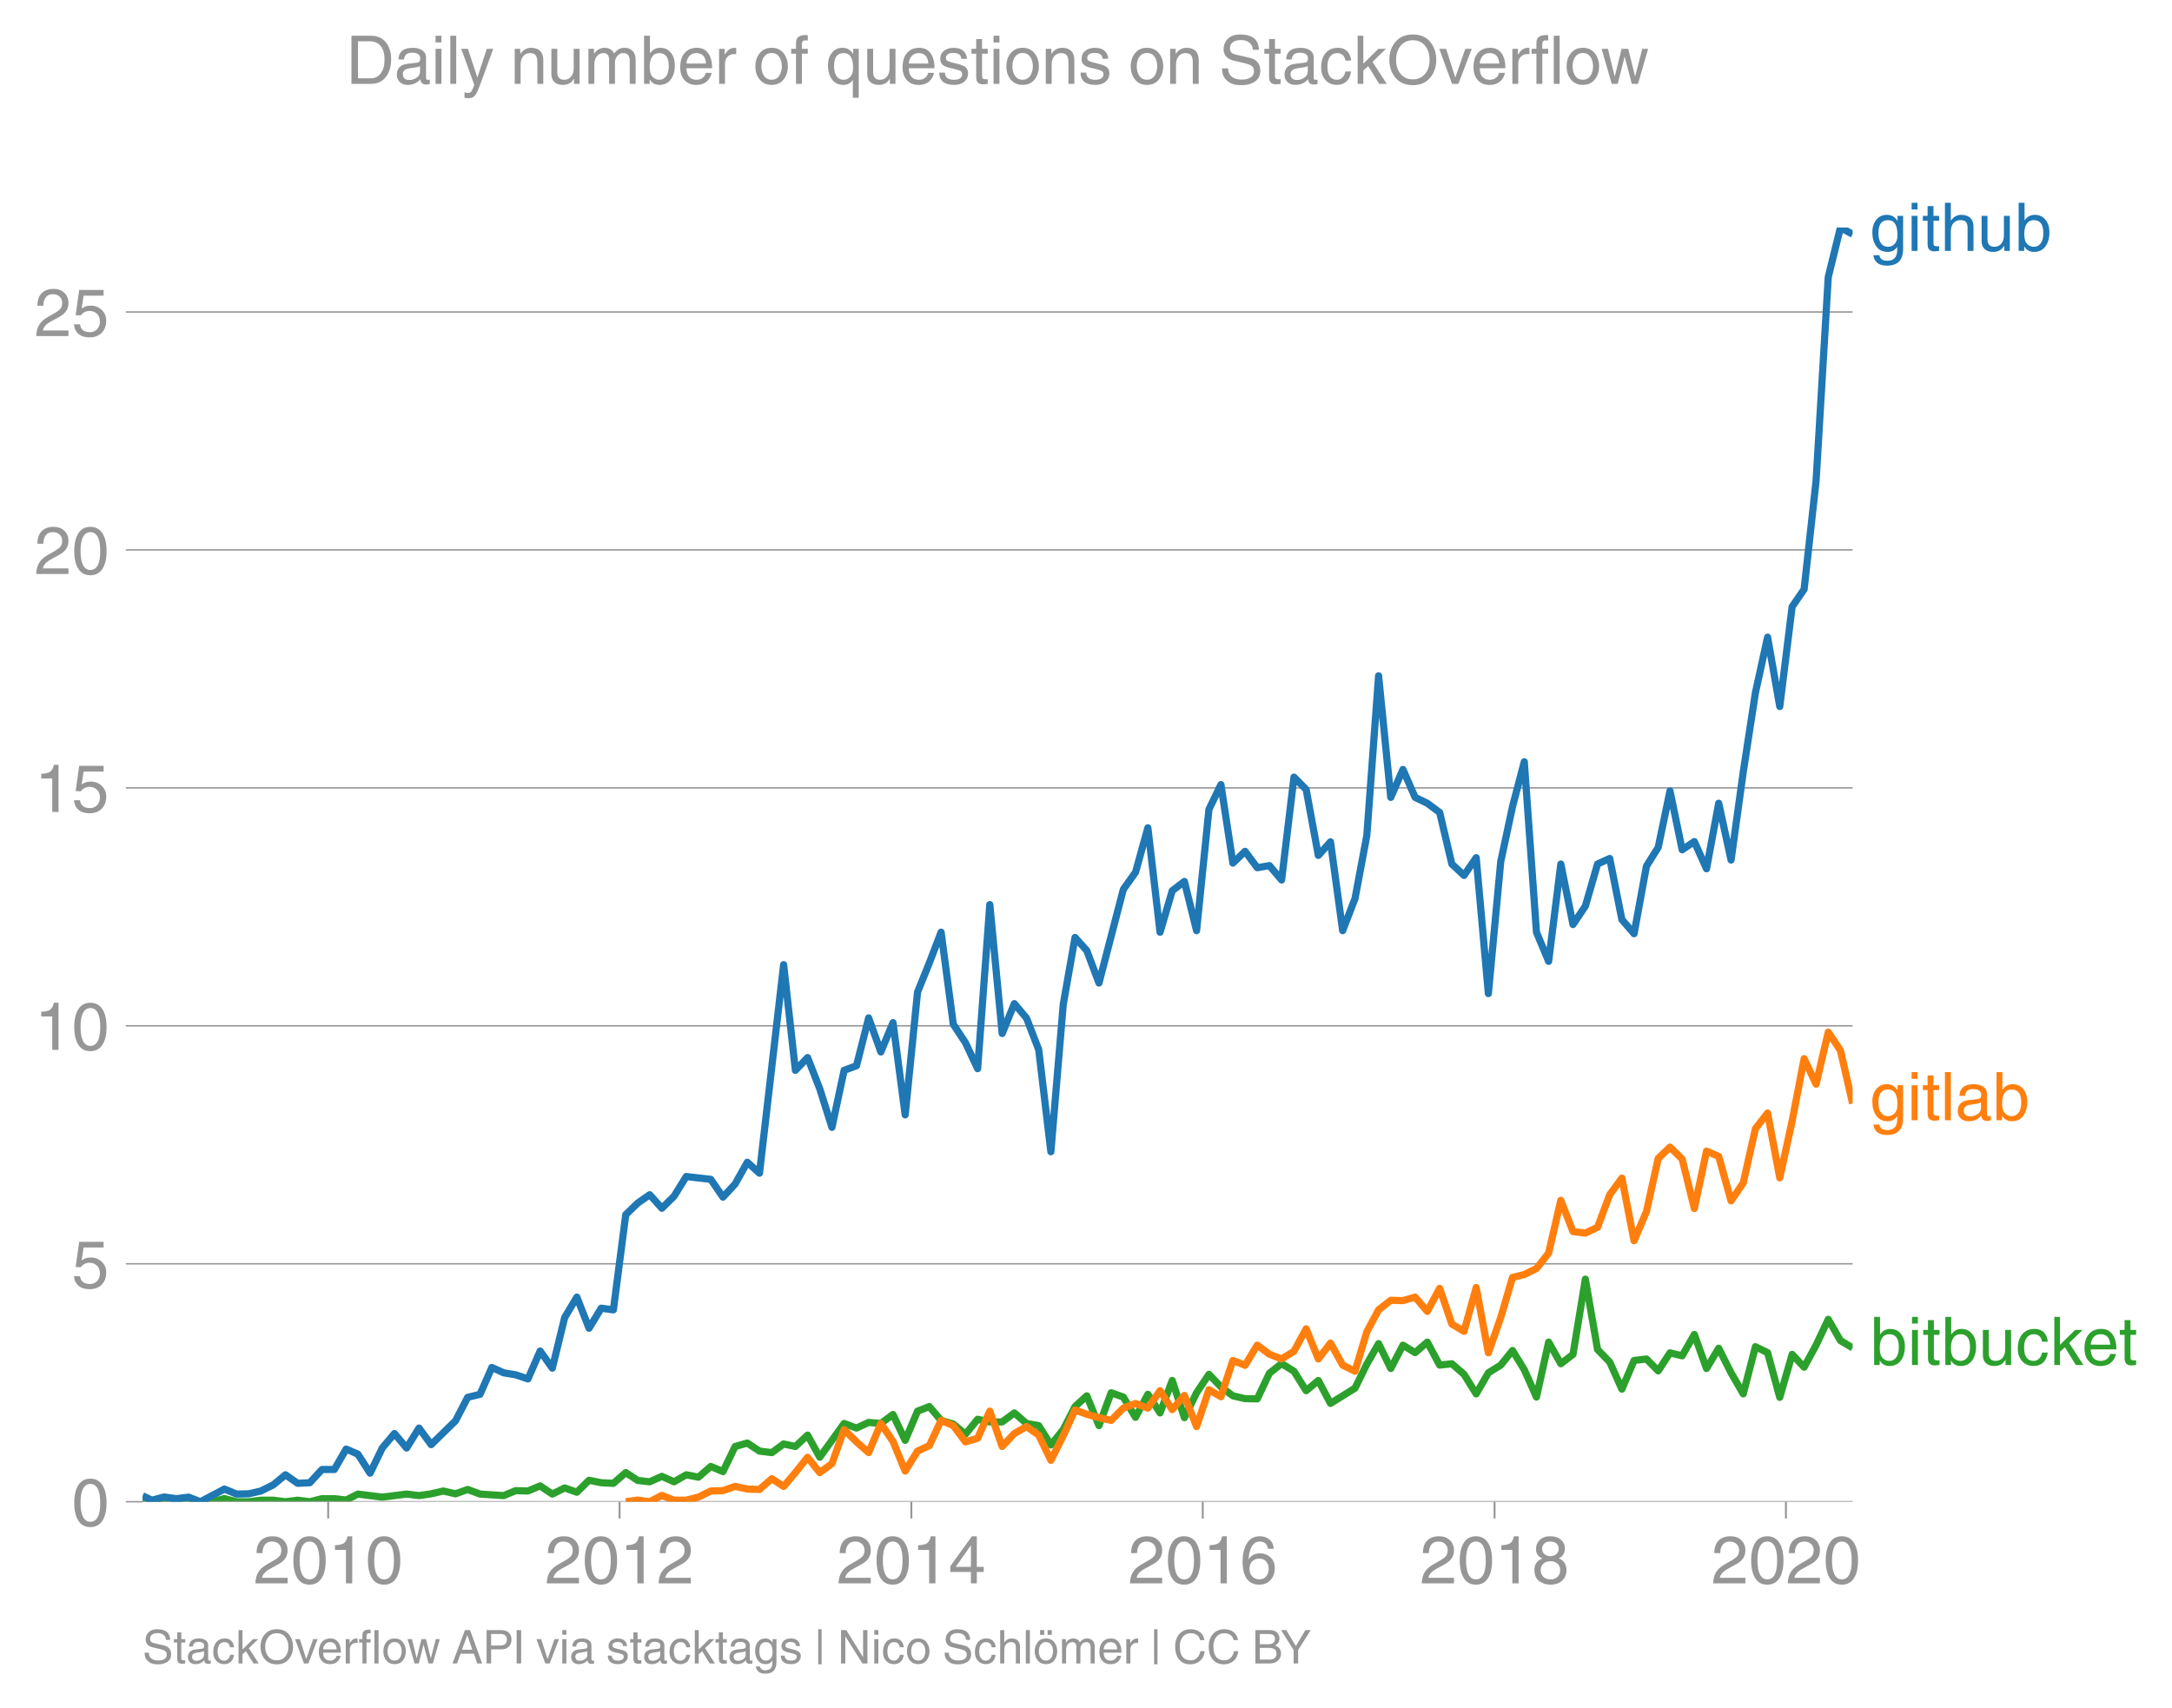 <svg height="475.651" viewBox="0 0 453.59 356.738" width="604.786" xmlns="http://www.w3.org/2000/svg" xmlns:xlink="http://www.w3.org/1999/xlink"><defs><style>*{stroke-linecap:butt;stroke-linejoin:round}</style></defs><g id="figure_1"><path d="M0 356.738h453.59V0H0z" fill="none" id="patch_1"/><g id="axes_1"><path d="M29.77 313.628h357.12V47.516H29.77z" fill="none" id="patch_2"/><path clip-path="url(#p1acd992854)" d="M29.77 313.007l1.961.621h12.584l2.545-.662 2.542.662h2.543l2.542-.32h2.584l2.543.32 2.544-.32 2.541.32 2.543-.641h2.584l2.459.286 2.457-1.248 5.087.641 5.085-.64 2.584.32 2.543-.374 2.544-.588 2.54.588 2.543-.909 2.585.962 4.916.32 2.544-1.036 2.543.075 2.543-1.069 2.542 1.71 2.584-1.282 2.543.897 2.544-2.5 2.54.513 2.543.128 2.585-2.244 2.5 1.636 2.5.287 2.544-1.133 2.542 1.133 2.543-1.464 2.542.502 2.584-2.244 2.543 1.08 2.544-5.248 2.541-.716 2.543 1.678 2.584.32 2.459-1.809 2.457.527 2.545-2.373 2.542 4.617 5.085-7.053 2.584.962 2.543-1.176 2.544.214 2.541-1.87 2.542 5.397 2.585-6.092 2.459-.962 2.457 2.886 2.545.758 2.542 2.127 2.543-3.12 2.542.555h2.584l2.543-1.88 2.544 2.2 2.54.45 2.543 4.04 2.585-3.207 2.459-4.809 2.457-2.244 2.544 6.22 2.543-6.862 2.542.898 2.543 4.232 2.584-4.809 2.543 3.89 2.544-6.775 2.54 7.77 2.543-5.206 2.584-3.847 2.501 2.62 2.5 1.869 2.544.587 2.542.054 2.543-5.354 2.542-2.02 2.584 1.603 2.543 4.061 2.544-2.137 2.541 4.787 5.127-3.184 2.459-5.027 2.457-4.271 2.545 5.194 2.542-4.874 2.543 1.56 2.542-2.2 2.584 4.808 2.543-.288 2.544 2.212 2.54 4.083 2.543-4.404 2.585-1.603 2.459-3.057 2.457 4.02 2.544 5.706 2.543-11.478 2.542 4.52 2.543-1.955 2.584-15.71 2.543 14.684 2.544 2.63 2.54 5.653 2.543-5.975 2.584-.32 2.46 2.485 2.457-3.768 2.544.62 2.543-4.467 2.542 7.118 2.543-4.232 2.584 5.13 2.543 4.403 2.544-9.854 2.54 1.24 2.543 9.34 2.584-8.977 2.501 2.676 2.5-4.6 2.544-5.397 2.542 4.435 2.543 1.529h0" fill="none" stroke="#2ca02c" stroke-linecap="square" stroke-width="1.5" id="line2d_1"/><g id="matplotlib.axis_1"><g id="xtick_1"><g id="line2d_2"><defs><path d="M0 0v3.5" id="mcf7fed1836" stroke="#969696" stroke-width=".4"/></defs><use x="68.534" xlink:href="#mcf7fed1836" y="313.628" fill="#969696" stroke="#969696" stroke-width=".4"/></g><g transform="matrix(.14 0 0 -.14 52.963 330.678)" fill="#969696" id="text_1"><defs><path d="M4.39 45.125q0 12.39 6.391 18.781 6.406 6.407 17.938 6.407 9.656 0 15.812-5.86 6.157-5.86 6.157-15.14 0-7.22-3.547-12.188-3.532-4.953-10.422-8.703l-12.11-6.64Q13.922 15.921 12.5 8.296h38.188V0H2.593q.39 9.906 4.297 16.5 3.906 6.594 12.203 11.375l12.593 7.328q5.032 2.89 7.329 5.984 2.297 3.094 2.297 8.516 0 5.375-3.766 9.031-3.75 3.672-10.156 3.672-7.078 0-10.594-4.672-3.516-4.656-3.61-12.609z" id="HelveticaWorld-Regular-50"/><path d="M42.484 34.188q0 14.109-3.734 21.156-3.734 7.062-10.969 7.062-7.078 0-10.89-7.062-3.797-7.047-3.797-21.157 0-13.671 3.75-20.937Q20.609 6 27.78 6q7.235 0 10.969 7 3.734 7.016 3.734 21.188zm9.422 0q0-17.297-6.25-26.704-6.25-9.39-17.875-9.39-12.062 0-18.062 9.734-6 9.75-6 26.36 0 17.03 6.14 26.578 6.157 9.547 17.922 9.547 11.625 0 17.875-9.5t6.25-26.626z" id="HelveticaWorld-Regular-48"/><path d="M35.89 0h-9.374v49.906H10.109v6.985q8.594.28 12.782 2.75Q27.094 62.109 29 70.313h6.89z" id="HelveticaWorld-Regular-49"/></defs><use xlink:href="#HelveticaWorld-Regular-50"/><use x="55.615" xlink:href="#HelveticaWorld-Regular-48"/><use x="111.23" xlink:href="#HelveticaWorld-Regular-49"/><use x="166.846" xlink:href="#HelveticaWorld-Regular-48"/></g></g><g id="xtick_2"><use x="129.387" xlink:href="#mcf7fed1836" y="313.628" fill="#969696" stroke="#969696" stroke-width=".4" id="line2d_3"/><g transform="matrix(.14 0 0 -.14 113.817 330.678)" fill="#969696" id="text_2"><use xlink:href="#HelveticaWorld-Regular-50"/><use x="55.615" xlink:href="#HelveticaWorld-Regular-48"/><use x="111.23" xlink:href="#HelveticaWorld-Regular-49"/><use x="166.846" xlink:href="#HelveticaWorld-Regular-50"/></g></g><g id="xtick_3"><use x="190.325" xlink:href="#mcf7fed1836" y="313.628" fill="#969696" stroke="#969696" stroke-width=".4" id="line2d_4"/><g transform="matrix(.14 0 0 -.14 174.754 330.678)" fill="#969696" id="text_3"><defs><path d="M10.594 24.703h22.61v31.89h-.188zM42 17.093V0h-8.797v17.094H2.484v8.593L34.72 70.314H42v-45.61h10.297v-7.61z" id="HelveticaWorld-Regular-52"/></defs><use xlink:href="#HelveticaWorld-Regular-50"/><use x="55.615" xlink:href="#HelveticaWorld-Regular-48"/><use x="111.23" xlink:href="#HelveticaWorld-Regular-49"/><use x="166.846" xlink:href="#HelveticaWorld-Regular-52"/></g></g><g id="xtick_4"><use x="251.178" xlink:href="#mcf7fed1836" y="313.628" fill="#969696" stroke="#969696" stroke-width=".4" id="line2d_5"/><g transform="matrix(.14 0 0 -.14 235.608 330.678)" fill="#969696" id="text_4"><defs><path d="M14.11 21.578q0-6.875 4.093-11.234Q22.313 6 28.906 6q6.297 0 10.032 4.438 3.734 4.453 3.734 11.687 0 6.297-3.688 10.547-3.687 4.25-10.468 4.25-6.594 0-10.5-4.156-3.907-4.157-3.907-11.188zM41.702 51.61q-.984 5.375-3.984 8.078-3 2.72-8.125 2.72-8.11 0-12.36-7.923-4.25-7.906-4.343-18.109l.203-.188q5.61 8.641 16.687 8.641 8.844 0 15.438-5.86 6.593-5.859 6.593-16.452 0-10.5-6.25-17.47-6.25-6.952-16.843-6.952-12.219 0-18.563 8.687-6.344 8.703-6.344 25.938 0 16.593 6.485 27.093 6.5 10.5 19.484 10.5 8.407 0 14.219-5.015 5.813-5 6.297-13.688z" id="HelveticaWorld-Regular-54"/></defs><use xlink:href="#HelveticaWorld-Regular-50"/><use x="55.615" xlink:href="#HelveticaWorld-Regular-48"/><use x="111.23" xlink:href="#HelveticaWorld-Regular-49"/><use x="166.846" xlink:href="#HelveticaWorld-Regular-54"/></g></g><g id="xtick_5"><use x="312.115" xlink:href="#mcf7fed1836" y="313.628" fill="#969696" stroke="#969696" stroke-width=".4" id="line2d_6"/><g transform="matrix(.14 0 0 -.14 296.545 330.678)" fill="#969696" id="text_5"><defs><path d="M27.594 40.578q5.422 0 8.953 3.094 3.547 3.11 3.547 8.234 0 4.594-3.407 7.547-3.39 2.953-9.687 2.953-5.61 0-8.672-3.11-3.047-3.093-3.047-7.874 0-5.125 3.813-7.984 3.812-2.86 8.5-2.86zm.093-7.562q-6.78 0-10.64-3.766-3.86-3.766-3.86-9.234 0-6.297 3.907-10.157Q21 6 28.219 6q6.406 0 10.234 3.86 3.828 3.859 3.828 10.265 0 5.469-3.828 9.172-3.828 3.719-10.766 3.719zM49.22 52.203q0-10.594-9.032-14.797 6.204-2.781 8.86-7.36 2.656-4.562 2.656-9.733 0-10.016-6.453-16.125-6.438-6.094-17.375-6.094-9.563 0-16.813 5.25-7.25 5.25-7.25 17.062 0 11.922 11.907 16.907-9.516 3.796-9.516 13.671 0 8.297 5.64 13.813 5.641 5.516 15.641 5.516 10.016 0 15.875-5.204 5.86-5.203 5.86-12.906z" id="HelveticaWorld-Regular-56"/></defs><use xlink:href="#HelveticaWorld-Regular-50"/><use x="55.615" xlink:href="#HelveticaWorld-Regular-48"/><use x="111.23" xlink:href="#HelveticaWorld-Regular-49"/><use x="166.846" xlink:href="#HelveticaWorld-Regular-56"/></g></g><g id="xtick_6"><use x="372.969" xlink:href="#mcf7fed1836" y="313.628" fill="#969696" stroke="#969696" stroke-width=".4" id="line2d_7"/><g transform="matrix(.14 0 0 -.14 357.399 330.678)" fill="#969696" id="text_6"><use xlink:href="#HelveticaWorld-Regular-50"/><use x="55.615" xlink:href="#HelveticaWorld-Regular-48"/><use x="111.23" xlink:href="#HelveticaWorld-Regular-50"/><use x="166.846" xlink:href="#HelveticaWorld-Regular-48"/></g></g></g><g id="matplotlib.axis_2"><g id="ytick_1"><path clip-path="url(#p1acd992854)" d="M29.77 313.628h357.12" fill="none" stroke="#969696" stroke-linecap="square" stroke-width=".3" id="line2d_8"/><g id="line2d_9"><defs><path d="M0 0h-3.5" id="m8e51683251" stroke="#969696" stroke-width=".3"/></defs><use x="29.771" xlink:href="#m8e51683251" y="313.628" fill="#969696" stroke="#969696" stroke-width=".3"/></g><use xlink:href="#HelveticaWorld-Regular-48" transform="matrix(.14 0 0 -.14 14.985 318.653)" fill="#969696" id="text_7"/></g><g id="ytick_2"><path clip-path="url(#p1acd992854)" d="M29.77 263.933h357.12" fill="none" stroke="#969696" stroke-linecap="square" stroke-width=".3" id="line2d_10"/><use x="29.771" xlink:href="#m8e51683251" y="263.933" fill="#969696" stroke="#969696" stroke-width=".3" id="line2d_11"/><g transform="matrix(.14 0 0 -.14 14.985 268.957)" fill="#969696" id="text_8"><defs><path d="M14.703 40.922q5.813 4.39 13.625 4.39 9.469 0 16.281-6.296 6.813-6.297 6.813-16.22 0-10.78-6.578-17.796-6.563-7-18.422-7-10.313 0-16.266 5.047Q4.203 8.109 3.22 17.39h9.094q.671-5.672 4.437-8.672 3.766-3 10.453-3 6.485 0 10.64 4.484Q42 14.703 42 21.688q0 7.125-4.36 11.421-4.343 4.297-11.218 4.297-7.813 0-13.047-6.687l-7.563.39 5.266 37.594h36.438v-8.5H17.672z" id="HelveticaWorld-Regular-53"/></defs><use xlink:href="#HelveticaWorld-Regular-53"/></g></g><g id="ytick_3"><path clip-path="url(#p1acd992854)" d="M29.77 214.237h357.12" fill="none" stroke="#969696" stroke-linecap="square" stroke-width=".3" id="line2d_12"/><use x="29.771" xlink:href="#m8e51683251" y="214.237" fill="#969696" stroke="#969696" stroke-width=".3" id="line2d_13"/><g transform="matrix(.14 0 0 -.14 7.2 219.262)" fill="#969696" id="text_9"><use xlink:href="#HelveticaWorld-Regular-49"/><use x="55.615" xlink:href="#HelveticaWorld-Regular-48"/></g></g><g id="ytick_4"><path clip-path="url(#p1acd992854)" d="M29.77 164.541h357.12" fill="none" stroke="#969696" stroke-linecap="square" stroke-width=".3" id="line2d_14"/><use x="29.771" xlink:href="#m8e51683251" y="164.541" fill="#969696" stroke="#969696" stroke-width=".3" id="line2d_15"/><g transform="matrix(.14 0 0 -.14 7.2 169.566)" fill="#969696" id="text_10"><use xlink:href="#HelveticaWorld-Regular-49"/><use x="55.615" xlink:href="#HelveticaWorld-Regular-53"/></g></g><g id="ytick_5"><path clip-path="url(#p1acd992854)" d="M29.77 114.846h357.12" fill="none" stroke="#969696" stroke-linecap="square" stroke-width=".3" id="line2d_16"/><use x="29.771" xlink:href="#m8e51683251" y="114.846" fill="#969696" stroke="#969696" stroke-width=".3" id="line2d_17"/><g transform="matrix(.14 0 0 -.14 7.2 119.87)" fill="#969696" id="text_11"><use xlink:href="#HelveticaWorld-Regular-50"/><use x="55.615" xlink:href="#HelveticaWorld-Regular-48"/></g></g><g id="ytick_6"><path clip-path="url(#p1acd992854)" d="M29.77 65.15h357.12" fill="none" stroke="#969696" stroke-linecap="square" stroke-width=".3" id="line2d_18"/><use x="29.771" xlink:href="#m8e51683251" y="65.15" fill="#969696" stroke="#969696" stroke-width=".3" id="line2d_19"/><g transform="matrix(.14 0 0 -.14 7.2 70.175)" fill="#969696" id="text_12"><use xlink:href="#HelveticaWorld-Regular-50"/><use x="55.615" xlink:href="#HelveticaWorld-Regular-53"/></g></g></g><path clip-path="url(#p1acd992854)" d="M130.68 313.628l2.5-.342 2.5.342 2.544-1.325 2.542 1.005 2.543-.011 2.542-.63 2.584-1.283 2.543-.075 2.544-.887 2.541.556 2.543.085 2.584-2.244 2.459 1.615 2.457-2.897 2.545-3.185 2.542 3.185 2.543-1.86 2.542-7.118 2.584 2.565 2.543 2.234 2.544-6.081 2.541 3.762 2.542 6.177 2.585-4.168 2.459-1.134 2.457-5.278 2.545 1.09 2.542 3.398 2.543-.748 2.542-5.664 2.584 7.374 2.543-2.704 2.544-1.464 2.54 1.795 2.543 5.259 2.585-5.13 2.459-5.382 2.457.893 2.544.716 2.543.567 2.542-2.555 2.543-.972 2.584.962 2.543-3.634 2.544 3.954 2.54-2.96 2.543 6.487 2.584-7.695 2.501 1.47 2.5-7.562 2.544 1.005 2.542-4.21 2.543 1.891 2.542.994 2.584-1.603 2.543-4.692 2.544 6.295 2.541-3.313 2.543 4.595 2.584 1.283 2.459-8.245 2.457-4.58 2.545-1.998 2.542.074 2.543-.737 2.542 2.982 2.584-4.81 2.543 7.46 2.544 1.518 2.54-9.138 2.543 13.626 2.585-7.374 2.459-8.382 2.457-.595 2.544-1.25 2.543-3.239 2.542-11.008 2.543 6.52 2.584.32 2.543-1.207 2.544-6.808 2.54-3.463 2.543 13.081 2.584-6.091 2.46-11.107 2.457-2.36 2.544 2.502 2.543 10.323 2.542-11.98 2.543 1.08 2.584 9.297 2.543-3.75 2.544-11.319 2.54-3.26 2.543 13.52 2.584-11.863 2.501-13.023 2.5 5.328 2.544-10.858 2.542 3.805 2.543 11.104" fill="none" stroke="#ff7f0e" stroke-linecap="square" stroke-width="1.5" id="line2d_20"/><path clip-path="url(#p1acd992854)" d="M29.77 312.386l1.961.922 2.541-.674 2.543.353 2.584-.32 2.459.961 5.002-2.65 2.542 1.047 2.543-.053 2.542-.588 2.584-1.283 2.543-2.105 2.544 1.785 2.541-.128 2.543-2.758h2.584l2.459-4.27 2.457 1.064 2.545 3.976 2.542-5.258 2.543-3.025 2.542 3.025 2.584-4.168 2.543 3.462 5.085-4.97 2.542-4.905 2.585-.64 2.459-5.6 2.457 1.11 2.544.428 2.543.855 2.543-5.825 2.542 3.58 2.584-10.58 2.543-4.264 2.544 6.509 2.54-4.19 2.543.342 2.585-19.878 2.5-2.421 2.5-1.747 2.544 2.832 2.542-2.512 2.543-4.114 5.126.588 2.543 3.719 2.544-2.757 2.541-4.532 2.543 2.287 5.043-43.558 2.457 22.077 2.545-2.672 2.542 6.52 2.543 8.057 2.542-11.905 2.584-.962 2.543-9.992 2.544 7.107 2.541-6.114 2.542 19.259 2.585-25.65 2.459-6.08 2.457-6.424 2.545 19.227 2.542 3.858 2.543 5.418 2.542-34.274 2.584 26.932 2.543-6.241 2.544 3.035 2.54 6.573 2.543 21.32 2.585-30.779 2.459-13.97 2.457 2.749 2.544 6.765 5.085-19.547 2.543-3.57 2.584-9.298 2.543 21.813 2.544-8.667 2.54-1.935 2.543 10.27 2.584-25.328 2.501-5.174 2.5 16.396 2.544-2.458 2.542 3.42 2.543-.439 2.542 3.003 2.584-21.48 2.543 2.575 2.544 13.776 2.541-2.843 2.543 18.553 2.584-6.733 2.459-13.145 2.457-33.345 2.545 25.393 2.542-5.835 2.543 5.835 2.542 1.219 2.584 1.923 2.543 10.773 2.544 2.373 2.54-3.698 2.543 28.385 2.585-27.573 2.459-11.485 2.457-9.355 2.544 35.6 2.543 6.08 2.542-20.327 2.543 12.632 2.584-3.847 2.543-8.785 2.544-1.154 2.54 12.75 2.543 2.96 2.584-14.107 2.46-3.928 2.457-11.782 2.544 12.28 2.543-1.7 2.542 5.675 2.543-13.69 2.584 11.862 2.543-18.382 2.544-16.565 2.54-11.595 2.543 14.48 2.584-20.84 2.501-3.637 2.5-22.653 2.544-42.557 2.542-10.345 2.543 1.4h0" fill="none" stroke="#1f77b4" stroke-linecap="square" stroke-width="1.5" id="line2d_21"/><g transform="matrix(.14 0 0 -.14 390.462 52.4)" fill="#1f77b4" id="text_13"><defs><path d="M12.984 26.313q0-9.61 3.813-14.907Q20.609 6.11 27.094 6.11q6.312 0 10.312 4.579 4 4.593 4 13 0 11.03-3.5 16.625-3.484 5.593-10.61 5.593-7.171 0-10.75-4.765-3.562-4.766-3.562-14.828zM49.812 2.983q0-12.609-6.062-18.797-6.047-6.203-18.266-6.203-8.78 0-13.984 4.047Q6.297-13.922 5.516-6.39h8.796q.672-3.812 3.532-6.062 2.86-2.25 8.281-2.25 7.375 0 11.125 3.969 3.766 3.953 3.766 12.828v3.719h-.188q-4.937-7.329-13.922-7.329-11.187 0-17.093 8.25-5.907 8.25-5.907 20.953 0 11.625 5.953 18.875 5.97 7.25 15.829 7.25 9.906 0 15.625-8.89h.187v7.375h8.313z" id="HelveticaWorld-Regular-103"/><path d="M6.594 61.813v9.968h8.781v-9.969zM15.375 0H6.594v52.297h8.781z" id="HelveticaWorld-Regular-105"/><path d="M17.188 45.016V10.984q0-2 1.093-3.046 1.11-1.047 3.938-1.047h3.375V0Q20.797-.688 19-.688q-5.516 0-8.063 2.641-2.53 2.64-2.53 8.547v34.516H1.311v7.28h7.094v14.595h8.781V52.297h8.407v-7.281z" id="HelveticaWorld-Regular-116"/><path d="M49.219 0h-8.844v34.188q0 6.296-2.438 9-2.437 2.718-7.953 2.718-6.797 0-10.703-4.406-3.906-4.39-3.906-12.984V0H6.594v71.781h8.781V45.312h.203q6 8.5 15.328 8.5 8.594 0 13.453-4.5 4.86-4.484 4.86-13.718z" id="HelveticaWorld-Regular-104"/><path d="M6.11 52.297h8.78V17.578q0-5.765 2.61-8.625Q20.125 6.11 25 6.11q6.781 0 10.594 4.797 3.812 4.813 3.812 12.578v28.813h8.782V0H39.89v7.625l-.188.188q-4.984-9.329-16.61-9.329-7.515 0-12.25 4.094Q6.11 6.688 6.11 14.703z" id="HelveticaWorld-Regular-117"/><path d="M43.406 26.313q0 10.5-3.718 15.046-3.704 4.547-10.579 4.547-6.984-.11-10.562-5.453Q14.984 35.11 14.984 25q0-10.297 4.297-14.594Q23.578 6.11 29.297 6.11q6.5 0 10.297 5.344 3.812 5.344 3.812 14.86zM6.594 0v71.781h8.781V45.703h.203q5.61 8.11 15.14 8.11 9.766 0 15.766-7.25t6-18.876q0-13.093-6.062-21.156Q40.375-1.516 29.5-1.516q-9.578 0-14.406 8.016h-.203V0z" id="HelveticaWorld-Regular-98"/></defs><use xlink:href="#HelveticaWorld-Regular-103"/><use x="55.908" xlink:href="#HelveticaWorld-Regular-105"/><use x="77.93" xlink:href="#HelveticaWorld-Regular-116"/><use x="105.615" xlink:href="#HelveticaWorld-Regular-104"/><use x="160.791" xlink:href="#HelveticaWorld-Regular-117"/><use x="215.576" xlink:href="#HelveticaWorld-Regular-98"/></g><g transform="matrix(.14 0 0 -.14 390.462 233.955)" fill="#ff7f0e" id="text_14"><defs><path d="M15.375 0H6.594v71.781h8.781z" id="HelveticaWorld-Regular-108"/><path d="M38.375 26.703q-.969-1.015-3.828-1.656-2.86-.625-10.672-1.656-5.766-.688-8.469-2.844-2.703-2.14-2.703-5.656 0-4.297 2.281-6.688 2.297-2.39 7.329-2.39 6.296 0 11.171 3.578 4.891 3.593 4.891 8.718zM6.203 36.375q.297 8.844 5.734 13.14 5.454 4.297 15.844 4.297 8.297 0 13.907-3.765 5.624-3.75 5.624-10.844V9.078Q47.313 6 50.094 6q1.125 0 2.89.39V0Q50.594-.984 48-.984q-4.5 0-6.703 1.921-2.188 1.938-2.281 6.047-7.516-8.5-18.891-8.5-7.422 0-11.922 4.204Q3.72 6.89 3.72 13.624q0 6.89 3.906 11.125Q11.531 29 19 29.89l15.516 1.891q4.203.64 4.203 6.203 0 4.11-3.047 6.297-3.047 2.203-9.25 2.203-5.516 0-8.485-2.437-2.953-2.438-3.53-7.672z" id="HelveticaWorld-Regular-97"/></defs><use xlink:href="#HelveticaWorld-Regular-103"/><use x="55.908" xlink:href="#HelveticaWorld-Regular-105"/><use x="77.93" xlink:href="#HelveticaWorld-Regular-116"/><use x="105.615" xlink:href="#HelveticaWorld-Regular-108"/><use x="127.637" xlink:href="#HelveticaWorld-Regular-97"/><use x="182.568" xlink:href="#HelveticaWorld-Regular-98"/></g><g transform="matrix(.14 0 0 -.14 390.462 285.067)" fill="#2ca02c" id="text_15"><defs><path d="M39.594 34.719q-1.89 11.187-12.39 11.187-6.5 0-10.454-5.203-3.953-5.203-3.953-14.484 0-10.11 3.656-15.11 3.672-5 10.64-5 4.688 0 8.11 3.438 3.422 3.437 4.39 8.953h8.5q-1.312-9.703-6.859-14.86-5.547-5.156-14.328-5.156-10.297 0-16.89 7.047-6.594 7.063-6.594 19.172 0 13.281 6.594 21.188 6.593 7.922 18.5 7.922 8.687 0 13.843-5.204 5.157-5.203 5.735-13.89z" id="HelveticaWorld-Regular-99"/><path d="M50 0H38.719L22.406 26.422l-7.312-6.594V0h-8.5v71.781h8.5v-41.61l22.5 22.126H48.78L28.813 32.813z" id="HelveticaWorld-Regular-107"/><path d="M42.484 30.328q-.687 8.485-4.5 12.031-3.797 3.547-10.109 3.547-6.39 0-10.328-4.5-3.922-4.484-4.172-11.078zm8.391-13.922q-1.453-8.11-7.953-13.422-5.719-4.5-15.047-4.593-10.984.093-17.438 7.203Q4 12.704 4 24.704q0 13.78 6.64 21.437 6.641 7.672 18.47 7.672 10.593 0 16.546-7.922 5.953-7.907 5.953-22.594H13.375q0-8.203 3.813-12.703Q21 6.109 28.608 6.109q5.375 0 9.235 3.235 3.86 3.25 4.25 7.062z" id="HelveticaWorld-Regular-101"/></defs><use xlink:href="#HelveticaWorld-Regular-98"/><use x="56.494" xlink:href="#HelveticaWorld-Regular-105"/><use x="78.516" xlink:href="#HelveticaWorld-Regular-116"/><use x="106.201" xlink:href="#HelveticaWorld-Regular-98"/><use x="162.695" xlink:href="#HelveticaWorld-Regular-117"/><use x="217.48" xlink:href="#HelveticaWorld-Regular-99"/><use x="268.75" xlink:href="#HelveticaWorld-Regular-107"/><use x="316.375" xlink:href="#HelveticaWorld-Regular-101"/><use x="371.795" xlink:href="#HelveticaWorld-Regular-116"/></g><g transform="matrix(.097 0 0 -.097 29.77 347.399)" fill="#969696" id="text_16"><defs><path d="M50.39 50.781q-.296 6.844-5.109 10.719-4.797 3.875-12.656 3.875-7.922 0-12.172-3.25-4.234-3.234-4.234-9.344 0-3.265 1.843-5.61 1.86-2.343 6.641-3.468l20.516-4.687q8.297-1.813 12.297-6.875 4.015-5.047 4.015-12.313 0-10.64-7.812-16.187-7.813-5.547-20.313-5.547-9.531 0-15.031 2.437-5.484 2.453-9.734 7.766-4.25 5.328-4.25 14.89h9.093q0-8 5.313-12.406 5.328-4.39 14.5-4.39 8.89 0 13.844 3.156 4.953 3.156 4.953 8.953 0 5.281-2.953 7.89Q46.188 29 37.594 31l-15.469 3.625q-7.719 1.75-11.531 6.125Q6.78 45.125 6.78 51.516q0 9.672 6.516 15.922 6.531 6.25 18.203 6.25 13.172 0 20.328-5.5 7.156-5.485 7.688-17.407z" id="HelveticaWorld-Regular-83"/><path d="M63.922 35.89q0 12.594-6.672 20.891-6.656 8.313-18.328 8.313-11.531 0-18.266-8.313-6.734-8.297-6.734-20.89 0-12.985 6.828-21.094 6.844-8.11 18.172-8.11 11.078 0 18.031 7.907 6.969 7.922 6.969 21.297zm9.953 0q0-16.062-9.281-26.937-9.266-10.86-25.672-10.86-16.516 0-25.766 10.86-9.25 10.875-9.25 26.938 0 16.109 9.25 26.953 9.25 10.843 25.766 10.843 16.89 0 25.922-11.046 9.031-11.032 9.031-26.75z" id="HelveticaWorld-Regular-79"/><path d="M39.406 52.297h9.625L29.11 0h-9.437L.594 52.297h10.203L24.422 9.719h.187z" id="HelveticaWorld-Regular-118"/><path d="M15.375 0H6.594v52.297h8.297v-8.688h.203q5.703 10.203 14.687 10.203 1.422 0 2.297-.296V44.39h-3.266q-5.906 0-9.671-4.016-3.766-4-3.766-9.953z" id="HelveticaWorld-Regular-114"/><path d="M17.188 45.016V0H8.405v45.016H1.22v7.28h7.187v8.985q0 5.907 3.578 8.703 3.594 2.813 10.032 2.813 2.203 0 3.968-.188v-7.906q-1.562.188-3.578.188-2.922 0-4.078-1.438-1.14-1.437-1.14-4.656v-6.5h8.796v-7.281z" id="HelveticaWorld-Regular-102"/><path d="M12.703 26.219q0-8.735 3.953-14.375 3.953-5.64 11.219-5.64 7.531 0 11.438 5.905 3.906 5.907 3.906 14.11 0 8.297-3.907 14.078-3.906 5.797-11.437 5.797-6.969 0-11.078-5.453-4.094-5.438-4.094-14.422zm-8.984 0q0 11.672 6.484 19.625 6.5 7.968 17.672 7.968 11.438 0 17.875-8.062 6.453-8.047 6.453-19.531 0-11.516-6.406-19.625-6.39-8.11-17.922-8.11-11.078 0-17.625 7.86-6.531 7.86-6.531 19.875z" id="HelveticaWorld-Regular-111"/><path d="M25.594 0h-8.985L1.516 52.297h9.468L21 11.187h.188l10.109 41.11h9.922l10.203-41.11h.187l10.594 41.11h8.703L55.812 0h-9.234L35.984 40.484h-.187z" id="HelveticaWorld-Regular-119"/><path d="M44 29.5L33.406 61.078h-.203L21.687 29.5zm-25.297-8.594L11.188 0h-9.97l27 71.781h10.985L65.187 0H54.594l-7.078 20.906z" id="HelveticaWorld-Regular-65"/><path d="M17.828 38.625H37.11q7.282 0 10.938 3.188 3.656 3.203 3.656 9.703 0 5.812-3.516 8.89-3.515 3.078-10.687 3.078H17.828zm0-38.625H8.11v71.781h32.266q9.625 0 15.484-5.594 5.86-5.593 5.86-14.578 0-9.328-5.672-15.312-5.656-5.969-15.672-5.969H17.828z" id="HelveticaWorld-Regular-80"/><path d="M17.828 0H8.11v71.781h9.72z" id="HelveticaWorld-Regular-73"/><path d="M36.078 37.406q-.187 4.688-3.344 6.735-3.14 2.047-9.047 2.047-4.296 0-7.359-1.907-3.047-1.89-3.047-5.468 0-2.829 1.797-4.172 1.813-1.344 7.828-2.86l8.688-2.187q7.906-2 11.297-5.11 3.406-3.093 3.406-8.656 0-7.719-5.64-12.531-5.641-4.813-15.063-4.813-11 0-16.64 4.563-5.626 4.578-5.735 13.75h8.5q.203-5.422 3.594-8.063 3.39-2.625 10.171-2.625 5.516 0 8.766 2.188 3.25 2.203 3.25 6.11 0 2.78-2.11 4.437-2.093 1.672-8.296 3.078l-10.203 2.5q-6.203 1.562-9.157 4.656-2.953 3.094-2.953 8.031 0 7.72 5.516 12.203 5.531 4.5 14.406 4.5 9.485 0 14.531-4.624 5.047-4.61 5.344-11.782z" id="HelveticaWorld-Regular-115"/><path d="M9.422 73.688h7.281V-1.906H9.422z" id="HelveticaWorld-Regular-124"/><path d="M55.61 71.781h9.374V0h-10.78L17.577 58.016h-.187V0H8.109v71.781h11.375l35.938-57.969h.187z" id="HelveticaWorld-Regular-78"/><path d="M12.703 26.219q0-8.735 3.953-14.375 3.953-5.64 11.219-5.64 7.531 0 11.438 5.905 3.906 5.907 3.906 14.11 0 8.297-3.907 14.078-3.906 5.797-11.437 5.797-6.969 0-11.078-5.453-4.094-5.438-4.094-14.422zm-8.984 0q0 11.672 6.484 19.625 6.5 7.968 17.672 7.968 11.438 0 17.875-8.062 6.453-8.047 6.453-19.531 0-11.516-6.406-19.625-6.39-8.11-17.922-8.11-11.078 0-17.625 7.86-6.531 7.86-6.531 19.875zm36.734 35.406H31.47v10.156h8.984zm-16.219 0H15.25v10.156h8.984z" id="HelveticaWorld-Regular-246"/><path d="M6.594 52.297h8.297v-7.375h.203q5.906 8.89 15.812 8.89 9.813 0 13.922-8.5 3.75 4.594 7.266 6.547 3.515 1.953 8.703 1.953 6.781 0 11.484-4.453Q77 44.922 77 36.187V0h-8.781v33.797q0 6.094-2.297 9.094-2.297 3.015-7.422 3.015-5.172 0-8.75-4.203-3.563-4.203-3.563-9.812V0h-8.78v36.188q0 4.53-2.11 7.124-2.094 2.594-6.094 2.594-6.297 0-10.062-4.687-3.766-4.688-3.766-12.703V0H6.594z" id="HelveticaWorld-Regular-109"/><path d="M58.016 50.203q-1.625 7.313-6.782 11.094-5.14 3.797-13.343 3.797-10.594 0-17.047-7.703-6.438-7.688-6.438-20.766 0-15.14 6.094-22.547 6.11-7.39 17.688-7.39 7.609 0 13.093 5.046 5.5 5.063 7.407 14.688h9.421Q66.22 12.594 57.625 5.344t-20.906-7.25q-14.703 0-23.516 10.11Q4.391 18.311 4.391 36.28q0 17.328 9.203 27.36 9.203 10.047 24.297 10.047 12.5 0 20.265-6.454 7.766-6.437 9.235-17.03z" id="HelveticaWorld-Regular-67"/><path d="M8.11 71.781h31.484q9.281 0 14.797-5.031 5.515-5.031 5.515-13.031 0-4.844-2.422-8.828-2.406-3.97-7.187-6.172 6.687-2.532 9.828-6.735 3.156-4.203 3.156-10.797 0-9.265-6.687-15.234Q49.906 0 38.922 0H8.109zm9.562-63.484h20.703q7.625 0 11.422 3.531 3.812 3.547 3.812 9.563 0 6.093-4.25 9.093Q45.125 33.5 36.812 33.5h-19.14zm0 33.11h17.625q7.719 0 11.312 2.796 3.594 2.813 3.594 8.781 0 5.125-3.406 7.813-3.39 2.687-11.39 2.687H17.671z" id="HelveticaWorld-Regular-66"/><path d="M37.313 0h-9.72v28.906L.485 71.781h11.329l20.609-34.469 20.562 34.47h11.422L37.312 28.905z" id="HelveticaWorld-Regular-89"/></defs><use xlink:href="#HelveticaWorld-Regular-83"/><use x="66.211" xlink:href="#HelveticaWorld-Regular-116"/><use x="93.896" xlink:href="#HelveticaWorld-Regular-97"/><use x="148.828" xlink:href="#HelveticaWorld-Regular-99"/><use x="200.098" xlink:href="#HelveticaWorld-Regular-107"/><use x="250.098" xlink:href="#HelveticaWorld-Regular-79"/><use x="327.881" xlink:href="#HelveticaWorld-Regular-118"/><use x="375.49" xlink:href="#HelveticaWorld-Regular-101"/><use x="430.91" xlink:href="#HelveticaWorld-Regular-114"/><use x="464.979" xlink:href="#HelveticaWorld-Regular-102"/><use x="492.664" xlink:href="#HelveticaWorld-Regular-108"/><use x="514.686" xlink:href="#HelveticaWorld-Regular-111"/><use x="569.094" xlink:href="#HelveticaWorld-Regular-119"/><use x="641.506" xlink:href="#HelveticaWorld-Regular-32"/><use x="665.92" xlink:href="#HelveticaWorld-Regular-65"/><use x="732.619" xlink:href="#HelveticaWorld-Regular-80"/><use x="797.268" xlink:href="#HelveticaWorld-Regular-73"/><use x="823.049" xlink:href="#HelveticaWorld-Regular-32"/><use x="847.463" xlink:href="#HelveticaWorld-Regular-118"/><use x="897.072" xlink:href="#HelveticaWorld-Regular-105"/><use x="919.094" xlink:href="#HelveticaWorld-Regular-97"/><use x="974.025" xlink:href="#HelveticaWorld-Regular-32"/><use x="998.439" xlink:href="#HelveticaWorld-Regular-115"/><use x="1048.439" xlink:href="#HelveticaWorld-Regular-116"/><use x="1076.125" xlink:href="#HelveticaWorld-Regular-97"/><use x="1131.057" xlink:href="#HelveticaWorld-Regular-99"/><use x="1182.326" xlink:href="#HelveticaWorld-Regular-107"/><use x="1232.326" xlink:href="#HelveticaWorld-Regular-116"/><use x="1260.012" xlink:href="#HelveticaWorld-Regular-97"/><use x="1314.943" xlink:href="#HelveticaWorld-Regular-103"/><use x="1370.852" xlink:href="#HelveticaWorld-Regular-115"/><use x="1420.852" xlink:href="#HelveticaWorld-Regular-32"/><use x="1445.266" xlink:href="#HelveticaWorld-Regular-124"/><use x="1471.242" xlink:href="#HelveticaWorld-Regular-32"/><use x="1495.656" xlink:href="#HelveticaWorld-Regular-78"/><use x="1568.752" xlink:href="#HelveticaWorld-Regular-105"/><use x="1590.773" xlink:href="#HelveticaWorld-Regular-99"/><use x="1642.043" xlink:href="#HelveticaWorld-Regular-111"/><use x="1697.951" xlink:href="#HelveticaWorld-Regular-32"/><use x="1722.365" xlink:href="#HelveticaWorld-Regular-83"/><use x="1788.576" xlink:href="#HelveticaWorld-Regular-99"/><use x="1839.846" xlink:href="#HelveticaWorld-Regular-104"/><use x="1895.021" xlink:href="#HelveticaWorld-Regular-108"/><use x="1917.043" xlink:href="#HelveticaWorld-Regular-246"/><use x="1972.951" xlink:href="#HelveticaWorld-Regular-109"/><use x="2055.959" xlink:href="#HelveticaWorld-Regular-101"/><use x="2111.379" xlink:href="#HelveticaWorld-Regular-114"/><use x="2143.947" xlink:href="#HelveticaWorld-Regular-32"/><use x="2168.361" xlink:href="#HelveticaWorld-Regular-124"/><use x="2194.338" xlink:href="#HelveticaWorld-Regular-32"/><use x="2218.752" xlink:href="#HelveticaWorld-Regular-67"/><use x="2291.066" xlink:href="#HelveticaWorld-Regular-67"/><use x="2363.381" xlink:href="#HelveticaWorld-Regular-32"/><use x="2387.795" xlink:href="#HelveticaWorld-Regular-66"/><use x="2450.607" xlink:href="#HelveticaWorld-Regular-89"/></g><g transform="matrix(.14 0 0 -.14 72.264 17.516)" fill="#969696" id="text_17"><defs><path d="M17.828 8.297h18.797q9.766 0 15.281 7.5 5.516 7.5 5.516 20.484 0 12.844-5.563 19.969-5.562 7.125-16.062 7.234H17.828zM8.11 71.78h29.094q14.11 0 22.094-9.703 7.984-9.687 7.984-25.156 0-16.61-7.984-26.766Q51.313 0 36.813 0H8.108z" id="HelveticaWorld-Regular-68"/><path d="M39.016 52.297h9.562L29.891.984q-.5-1.375-.985-2.593-4.25-11.329-7.328-15.547-3.078-4.235-9.953-4.235-3.61 0-5.906.782v8.015q2.484-.89 5.468-.89 3.22 0 4.704 2.03 1.5 2.032 4.421 9.938L.875 52.297h9.922L24.812 9.719H25z" id="HelveticaWorld-Regular-121"/><path d="M49.219 0h-8.844v32.172q0 7.422-2.594 10.578-2.578 3.156-8.578 3.156-5.906 0-9.875-4.5-3.953-4.484-3.953-12.89V0H6.594v52.297h8.297v-7.375h.203q6.203 8.89 15.812 8.89 8.89 0 13.594-4.718 4.719-4.703 4.719-13.5z" id="HelveticaWorld-Regular-110"/><path d="M41.5 23.688q0 11.125-3.5 16.671-3.484 5.547-10.61 5.547-6.874 0-10.593-4.5-3.703-4.484-3.703-15.093 0-9.422 3.75-14.813 3.765-5.39 10.36-5.39 5.812 0 10.046 4.39 4.25 4.39 4.25 13.188zm8.406-44.391H41.11V5.516h-.187Q35.89-1.516 27-1.516q-10.984 0-17 8.157-6 8.156-6 21.047 0 11.421 5.906 18.765 5.922 7.36 15.875 7.36 9.907 0 15.625-8.891h.203v7.375h8.297z" id="HelveticaWorld-Regular-113"/></defs><use xlink:href="#HelveticaWorld-Regular-68"/><use x="72.021" xlink:href="#HelveticaWorld-Regular-97"/><use x="126.953" xlink:href="#HelveticaWorld-Regular-105"/><use x="148.975" xlink:href="#HelveticaWorld-Regular-108"/><use x="170.996" xlink:href="#HelveticaWorld-Regular-121"/><use x="220.605" xlink:href="#HelveticaWorld-Regular-32"/><use x="245.02" xlink:href="#HelveticaWorld-Regular-110"/><use x="300.195" xlink:href="#HelveticaWorld-Regular-117"/><use x="354.98" xlink:href="#HelveticaWorld-Regular-109"/><use x="437.988" xlink:href="#HelveticaWorld-Regular-98"/><use x="494.482" xlink:href="#HelveticaWorld-Regular-101"/><use x="549.902" xlink:href="#HelveticaWorld-Regular-114"/><use x="582.471" xlink:href="#HelveticaWorld-Regular-32"/><use x="606.885" xlink:href="#HelveticaWorld-Regular-111"/><use x="662.793" xlink:href="#HelveticaWorld-Regular-102"/><use x="690.479" xlink:href="#HelveticaWorld-Regular-32"/><use x="714.893" xlink:href="#HelveticaWorld-Regular-113"/><use x="771.387" xlink:href="#HelveticaWorld-Regular-117"/><use x="826.172" xlink:href="#HelveticaWorld-Regular-101"/><use x="881.592" xlink:href="#HelveticaWorld-Regular-115"/><use x="931.592" xlink:href="#HelveticaWorld-Regular-116"/><use x="959.277" xlink:href="#HelveticaWorld-Regular-105"/><use x="981.299" xlink:href="#HelveticaWorld-Regular-111"/><use x="1037.207" xlink:href="#HelveticaWorld-Regular-110"/><use x="1092.383" xlink:href="#HelveticaWorld-Regular-115"/><use x="1142.383" xlink:href="#HelveticaWorld-Regular-32"/><use x="1166.797" xlink:href="#HelveticaWorld-Regular-111"/><use x="1222.705" xlink:href="#HelveticaWorld-Regular-110"/><use x="1277.881" xlink:href="#HelveticaWorld-Regular-32"/><use x="1302.295" xlink:href="#HelveticaWorld-Regular-83"/><use x="1368.506" xlink:href="#HelveticaWorld-Regular-116"/><use x="1396.191" xlink:href="#HelveticaWorld-Regular-97"/><use x="1451.123" xlink:href="#HelveticaWorld-Regular-99"/><use x="1502.393" xlink:href="#HelveticaWorld-Regular-107"/><use x="1552.393" xlink:href="#HelveticaWorld-Regular-79"/><use x="1630.176" xlink:href="#HelveticaWorld-Regular-118"/><use x="1677.785" xlink:href="#HelveticaWorld-Regular-101"/><use x="1733.205" xlink:href="#HelveticaWorld-Regular-114"/><use x="1767.273" xlink:href="#HelveticaWorld-Regular-102"/><use x="1794.959" xlink:href="#HelveticaWorld-Regular-108"/><use x="1816.98" xlink:href="#HelveticaWorld-Regular-111"/><use x="1871.389" xlink:href="#HelveticaWorld-Regular-119"/></g></g></g><defs><clipPath id="p1acd992854"><path d="M29.771 47.516h357.12v266.112H29.771z"/></clipPath></defs></svg>